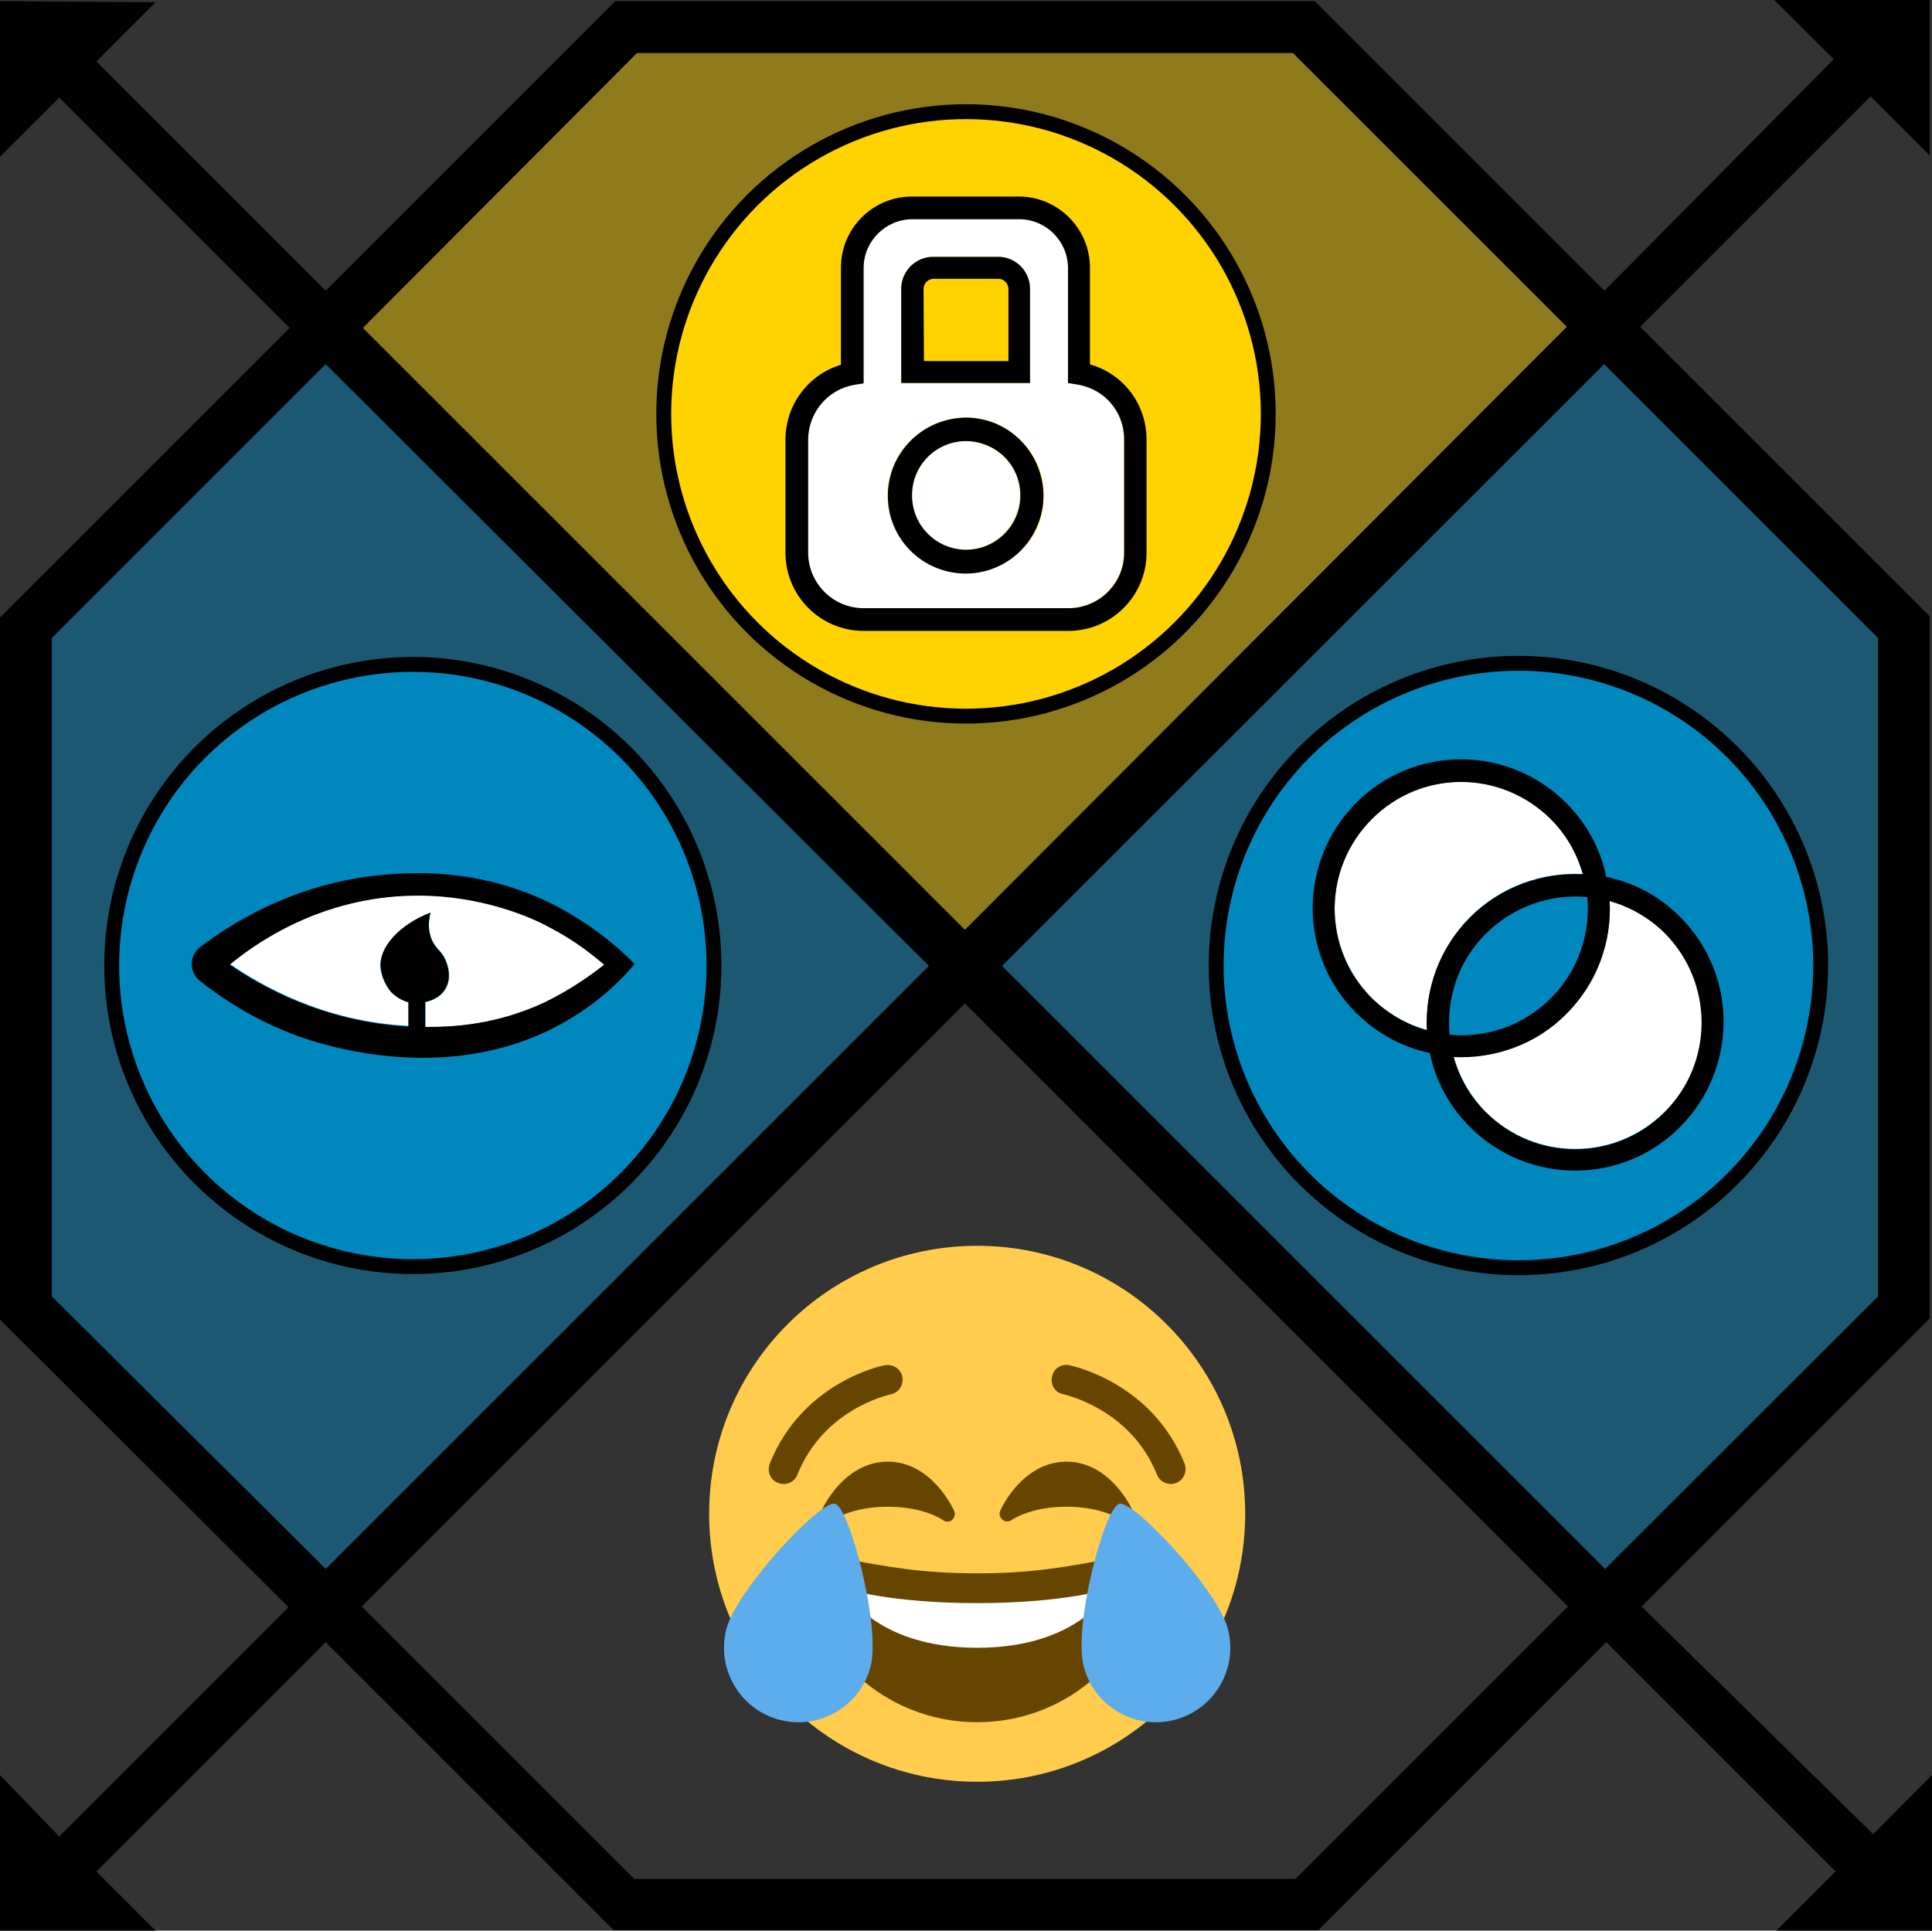<?xml version="1.0" encoding="utf-8"?>
<!-- Generator: Adobe Illustrator 26.0.0, SVG Export Plug-In . SVG Version: 6.00 Build 0)  -->
<svg version="1.1" id="icon" xmlns="http://www.w3.org/2000/svg" xmlns:xlink="http://www.w3.org/1999/xlink" x="0px" y="0px"
	 viewBox="0 0 519 518.7" style="enable-background:new 0 0 519 518.7;" xml:space="preserve">
<rect x="0" y="0" width="519" height="518.7" fill="#333333" stroke="none"/>
<style type="text/css">
	.st0{fill:#010101;}
	.st1{opacity:0.45;fill:#FFD300;}
	.st2{opacity:0.45;fill:#0087BD;}
	.st3{fill:#0087BD;}
	.st4{fill:none;stroke:#000000;stroke-width:4;stroke-miterlimit:10;}
	.st5{fill:none;}
	.st6{fill:#FFFFFF;}
	.st7{fill:#FFD300;}
	.st8{fill:#FFCC4D;}
	.st9{fill:#664500;}
	.st10{fill:#5DADEC;}
</style>
<g>
	<g id="XMLID_00000137821887064603943500000007276246359045419958_">
		<g>
			<path class="st0" d="M519,476.9v41.8h-41.8l15.9-15.9l-61.6-61.6l-77.4,77.4H164.9l-77.4-77.4l-61.6,61.6l15.9,15.9H0v-41.8
				l15.9,16.5l61.6-61.6L0,354.5V165.9l77.8-77.8L15.9,26.2L0,42.1V0.3l41.8,0.3L25.9,16.5l61.6,61.6l77.8-77.8h187.9l77.8,77.8
				l61.6-62.2L476.6,0h41.8v41.8l-15.9-15.9l-61.9,61.9l77.8,77.8v188.6L441,431.6l62.2,61.2L519,476.9z M504.5,348.3V171.4
				l-73.5-73.5L269.2,259.5l162,162L504.5,348.3z M348,504.8l73.2-73.2l-162-162l-162,162l73.2,73.2H348z M259.2,249.8l161.7-162
				l-73.5-73.6H171.1L97.5,88.1L259.2,249.8z M87.5,421.5l162-162L87.5,97.9l-73.5,73.5v176.9L87.5,421.5z"/>
		</g>
		<g>
		</g>
	</g>
</g>
<polygon class="st1" points="171.1,14.3 347.3,14.3 420.9,87.8 259.2,249.8 97.5,88.1 "/>
<polygon class="st2" points="87.5,97.8 249.5,259.5 87.5,421.5 13.9,348.3 13.9,171.4 "/>
<polygon class="st2" points="269.2,259.5 430.9,97.8 504.5,171.4 504.5,348.3 431.2,421.5 "/>
<g>
	<g>
		<g id="XMLID_00000032634022118079969050000000997995806833411483_">
			<g>
				<circle class="st3" cx="407.9" cy="259.4" r="81.2"/>
			</g>
			<g>
				<circle class="st4" cx="407.9" cy="259.4" r="81.2"/>
			</g>
		</g>
		
			<ellipse transform="matrix(0.707 -0.707 0.707 0.707 -63.967 364.398)" class="st5" cx="407.9" cy="259.4" rx="26.2" ry="12.3"/>
		<path class="st6" d="M394.9,246.4c8.4-8.4,19.4-12.1,30.3-11.6c-1.5-5.4-4.4-10.5-8.6-14.8c-13.3-13.3-34.7-13.3-48.1,0
			c-13.3,13.3-13.3,34.7,0,48.1c4.3,4.3,9.4,7.1,14.8,8.6C382.8,265.8,386.6,254.8,394.9,246.4z"/>
		<path class="st6" d="M420.8,272.3c-8.4,8.4-19.4,12.1-30.3,11.6c1.5,5.4,4.4,10.5,8.6,14.8c13.3,13.3,34.7,13.3,48.1,0
			s13.3-34.7,0-48.1c-4.3-4.3-9.4-7.1-14.8-8.6C433,252.9,429,264,420.8,272.3z"/>
		<path class="st0" d="M451.4,246.4c-5.7-5.7-12.5-9.3-19.9-10.8c-1.5-7.3-5.1-14.2-10.8-19.9c-15.6-15.6-40.9-15.6-56.4,0
			s-15.6,40.9,0,56.4c5.7,5.7,12.6,9.3,19.8,10.8c1.5,7.3,5.1,14.2,10.8,19.9c15.6,15.6,40.9,15.6,56.4,0S467,262.1,451.4,246.4z
			 M416.6,268.2c-7.5,7.5-17.5,10.7-27.2,9.8c-0.9-9.7,2.3-19.8,9.8-27.2c7.5-7.4,17.5-10.7,27.2-9.8
			C427.3,250.6,424.1,260.7,416.6,268.2z M368.5,268.2c-13.3-13.3-13.3-34.7,0-48.1s34.7-13.3,48.1,0c4.3,4.3,7.1,9.4,8.6,14.8
			c-10.9-0.5-22,3.3-30.3,11.6c-8.4,8.4-12.1,19.4-11.6,30.3C377.9,275.3,372.8,272.3,368.5,268.2z M447.2,298.8
			c-13.3,13.3-34.7,13.3-48.1,0c-4.3-4.3-7.1-9.4-8.6-14.8c11,0.5,22.1-3.3,30.3-11.6c8.3-8.3,12.2-19.4,11.6-30.3
			c5.4,1.5,10.5,4.4,14.8,8.6C460.4,264,460.4,285.5,447.2,298.8z"/>
	</g>
</g>
<g>
	<g id="XMLID_00000017494402951779337180000015608393934620944312_">
		<g>
			<circle class="st7" cx="259.5" cy="111.2" r="81.2"/>
		</g>
		<g>
			<circle class="st4" cx="259.5" cy="111.2" r="81.2"/>
		</g>
	</g>
	<g>
		<path class="st5" d="M270.8,77.6c0-1.4-1.2-2.7-2.7-2.7h-17.4c-1.4,0-2.7,1.2-2.7,2.7V97h22.7L270.8,77.6L270.8,77.6z"/>
		<path class="st6" d="M289.4,103.3l-2.5-0.4v-31c0-7.2-5.9-13.1-13.1-13.1H245c-7.2,0-13.1,5.9-13.1,13.1v31l-2.5,0.4
			c-7.2,1.3-12.4,7.5-12.4,14.8v30.4c0,8.3,6.8,14.9,15,14.9h55c8.3,0,14.9-6.8,14.9-14.9v-30.4C302,110.6,296.8,104.3,289.4,103.3z
			 M242.1,77.6c0-4.8,3.9-8.6,8.6-8.6H268c4.8,0,8.6,3.9,8.6,8.6v25.3h-34.5V77.6z M259.5,154L259.5,154h-0.2
			c-11.5,0-20.9-9.4-20.9-20.9s9.4-20.9,20.9-20.9h0.1h0.1c11.5,0,20.9,9.4,20.9,20.9C280.5,144.7,271,154,259.5,154z"/>
		<ellipse class="st6" cx="259.4" cy="133.1" rx="14.4" ry="14.6"/>
		<path class="st0" d="M292.8,97.9V71.9c0-10.5-8.6-19.1-19.1-19.1H245c-10.5,0-19.1,8.5-19.1,19.1V98c-8.7,2.6-14.9,10.7-14.9,20.1
			v30.4c0,11.6,9.4,21,21,21h55c11.6,0,21-9.4,21-21v-30.4C308,108.5,301.7,100.4,292.8,97.9z M302,148.5c0,8.3-6.8,14.9-14.9,14.9
			H232c-8.3,0-14.9-6.8-14.9-14.9v-30.3c0-7.4,5.3-13.6,12.4-14.8l2.5-0.4v-31c0-7.2,5.9-13.1,13.1-13.1h28.7
			c7.2,0,13.1,5.9,13.1,13.1v30.9l2.5,0.4c7.3,1.2,12.6,7.3,12.6,14.8L302,148.5L302,148.5z"/>
		<path class="st0" d="M276.7,77.6c0-4.8-3.9-8.6-8.5-8.6h-17.5c-4.8,0-8.6,3.9-8.6,8.6v25.3h34.6L276.7,77.6L276.7,77.6z
			 M248.1,77.6c0-1.4,1.2-2.7,2.7-2.7h17.4c1.4,0,2.7,1.2,2.7,2.7V97h-22.7L248.1,77.6L248.1,77.6z"/>
		<path class="st6" d="M259.5,118.6L259.5,118.6c7.9,0.1,14.3,6.5,14.3,14.6c0,8.1-6.5,14.5-14.4,14.6h0.1c8,0,14.6-6.5,14.6-14.6
			C274.1,125,267.6,118.6,259.5,118.6z"/>
		<path class="st6" d="M238.6,133.1c0-11.5,9.3-20.8,20.8-20.9h-0.1c-11.5,0-20.9,9.4-20.9,20.9c0,11.5,9.4,20.9,20.9,20.9h0.1
			C248,153.9,238.6,144.6,238.6,133.1z"/>
		<path class="st0" d="M259.5,112.2L259.5,112.2c-11.6,0.1-21,9.4-21,21s9.3,20.8,20.8,20.9h0.1c11.5,0,20.9-9.4,20.9-20.9
			S271,112.2,259.5,112.2z M274.1,133.1c0,8.1-6.6,14.6-14.6,14.6h-0.1c-7.9-0.1-14.4-6.5-14.4-14.6c0-8.1,6.4-14.5,14.4-14.6h0.1
			C267.6,118.6,274.1,124.9,274.1,133.1z"/>
	</g>
</g>
<g>
	<g id="XMLID_00000003070678233127937080000013377235142079938723_">
		<g>
			<circle class="st3" cx="110.9" cy="259.4" r="80.9"/>
		</g>
		<g>
			<circle class="st4" cx="110.9" cy="259.4" r="80.9"/>
		</g>
	</g>
	<g>
		<path class="st6" d="M105,266.5c0,0-2.4-2.6-2.8-6.5c-0.5-5.2,4.9-11.4,13.5-14.8c-0.5,1.9-0.9,4.6,0.4,7.4
			c1.1,2.5,2.6,2.8,3.7,5.5c0.4,1,1.7,4.3,0,7.4c-1.6,2.9-4.9,3.6-5.5,3.7v6.7c7.8,0.1,19.5-0.6,32.3-6.7
			c6.9-3.3,12.2-7.1,15.8-10.1c-3.3-2.9-8.2-6.7-14.8-10.1c-3.3-1.7-18.4-9.3-38.7-8.4c-24.5,1.2-41.3,13.7-47.1,18.4
			c8,5.5,24.9,15.5,48,16.6v-6.5C108.5,268.9,106.6,268.2,105,266.5z"/>
		<path class="st0" d="M147.4,242.4c-19.4-9.3-36.9-8-44.3-7.4c-24.6,2.2-41.9,13.8-49.3,19.4c-0.3,0.2-2.3,1.8-2.3,4.6
			c0,2.9,2.1,4.5,2.3,4.6c10.2,8.1,19.8,12.4,26.3,14.8c6.3,2.2,41.6,14.2,72.9-4.6c8.3-4.9,14-10.7,17.5-14.8
			C165.9,254.3,158.2,247.7,147.4,242.4z M146.5,269.2c-12.7,6-24.5,6.8-32.3,6.7v-6.7c0.6-0.1,3.9-0.8,5.5-3.7
			c1.7-3.1,0.4-6.4,0-7.4c-1.2-2.8-2.6-3-3.7-5.5c-1.2-2.8-0.8-5.6-0.4-7.4c-8.5,3.3-13.9,9.4-13.3,14.8c0.4,3.9,2.8,6.5,2.8,6.5
			c1.7,1.8,3.6,2.5,4.6,2.8v6.5c-23-1.2-40-11.1-48-16.6c5.8-4.8,22.5-17.4,47.1-18.5c20.4-0.9,35.5,6.6,38.7,8.4
			c6.6,3.4,11.4,7.2,14.8,10.1C158.7,262,153.4,265.8,146.5,269.2z"/>
	</g>
</g>
<g>
	<path class="st8" d="M334.5,406.7c0,39.8-32.2,72-72,72c-39.8,0-72-32.2-72-72c0-39.8,32.2-72,72-72
		C302.3,334.7,334.5,367,334.5,406.7"/>
	<path class="st9" d="M304.3,405.9c-0.2-0.5-6-13.2-17.8-13.2c-11.8,0-17.6,12.6-17.8,13.2c-0.4,0.8-0.1,1.8,0.6,2.4
		c0.7,0.6,1.7,0.6,2.4,0.1c0,0,5-3.6,14.8-3.6c9.7,0,14.7,3.5,14.8,3.6c0.4,0.3,0.8,0.4,1.2,0.4c0.4,0,0.9-0.1,1.2-0.4
		C304.5,407.7,304.7,406.7,304.3,405.9z M256.3,405.9c-0.2-0.5-6-13.2-17.8-13.2c-11.8,0-17.6,12.6-17.8,13.2
		c-0.4,0.8-0.1,1.8,0.6,2.4c0.7,0.6,1.7,0.6,2.4,0.1c0.1,0,5-3.6,14.8-3.6c9.7,0,14.7,3.5,14.8,3.6c0.4,0.3,0.8,0.4,1.2,0.4
		c0.4,0,0.9-0.1,1.2-0.4C256.5,407.7,256.7,406.7,256.3,405.9z M314.5,398.7c-1.6,0-3.1-1-3.7-2.5c-7.1-17.8-24.9-21.5-25.1-21.6
		c-2.2-0.4-3.6-2.5-3.1-4.7c0.4-2.2,2.5-3.6,4.7-3.1c0.9,0.2,22.2,4.7,30.9,26.4c0.8,2.1-0.2,4.4-2.2,5.2
		C315.5,398.6,315,398.7,314.5,398.7z M210.5,398.7c-0.5,0-1-0.1-1.5-0.3c-2.1-0.8-3-3.1-2.2-5.2c8.7-21.8,30-26.3,30.9-26.4
		c2.2-0.4,4.3,1,4.7,3.1c0.4,2.2-1,4.3-3.1,4.7c-0.7,0.2-18,3.9-25.1,21.6C213.6,397.8,212.1,398.7,210.5,398.7z M262.5,422.7
		c-14.5,0-24.1-1.7-36-4c-2.7-0.5-8,0-8,8c0,16,18.4,36,44,36c25.6,0,44-20,44-36c0-8-5.3-8.5-8-8C286.6,421,277,422.7,262.5,422.7z
		"/>
	<path class="st6" d="M226.5,426.7c0,0,12,4,36,4s36-4,36-4s-8,16-36,16S226.5,426.7,226.5,426.7z"/>
	<path class="st10" d="M233.9,447.6c-2.7,10.7-13.6,17.2-24.3,14.5c-10.7-2.7-17.2-13.6-14.5-24.3s25.3-34.8,29.2-33.8
		C228.2,404.9,236.6,436.9,233.9,447.6z M291.1,447.6c2.7,10.7,13.6,17.2,24.3,14.5c10.7-2.7,17.2-13.6,14.5-24.3
		s-25.4-34.8-29.2-33.8C296.7,404.9,288.3,436.9,291.1,447.6z"/>
</g>
</svg>

